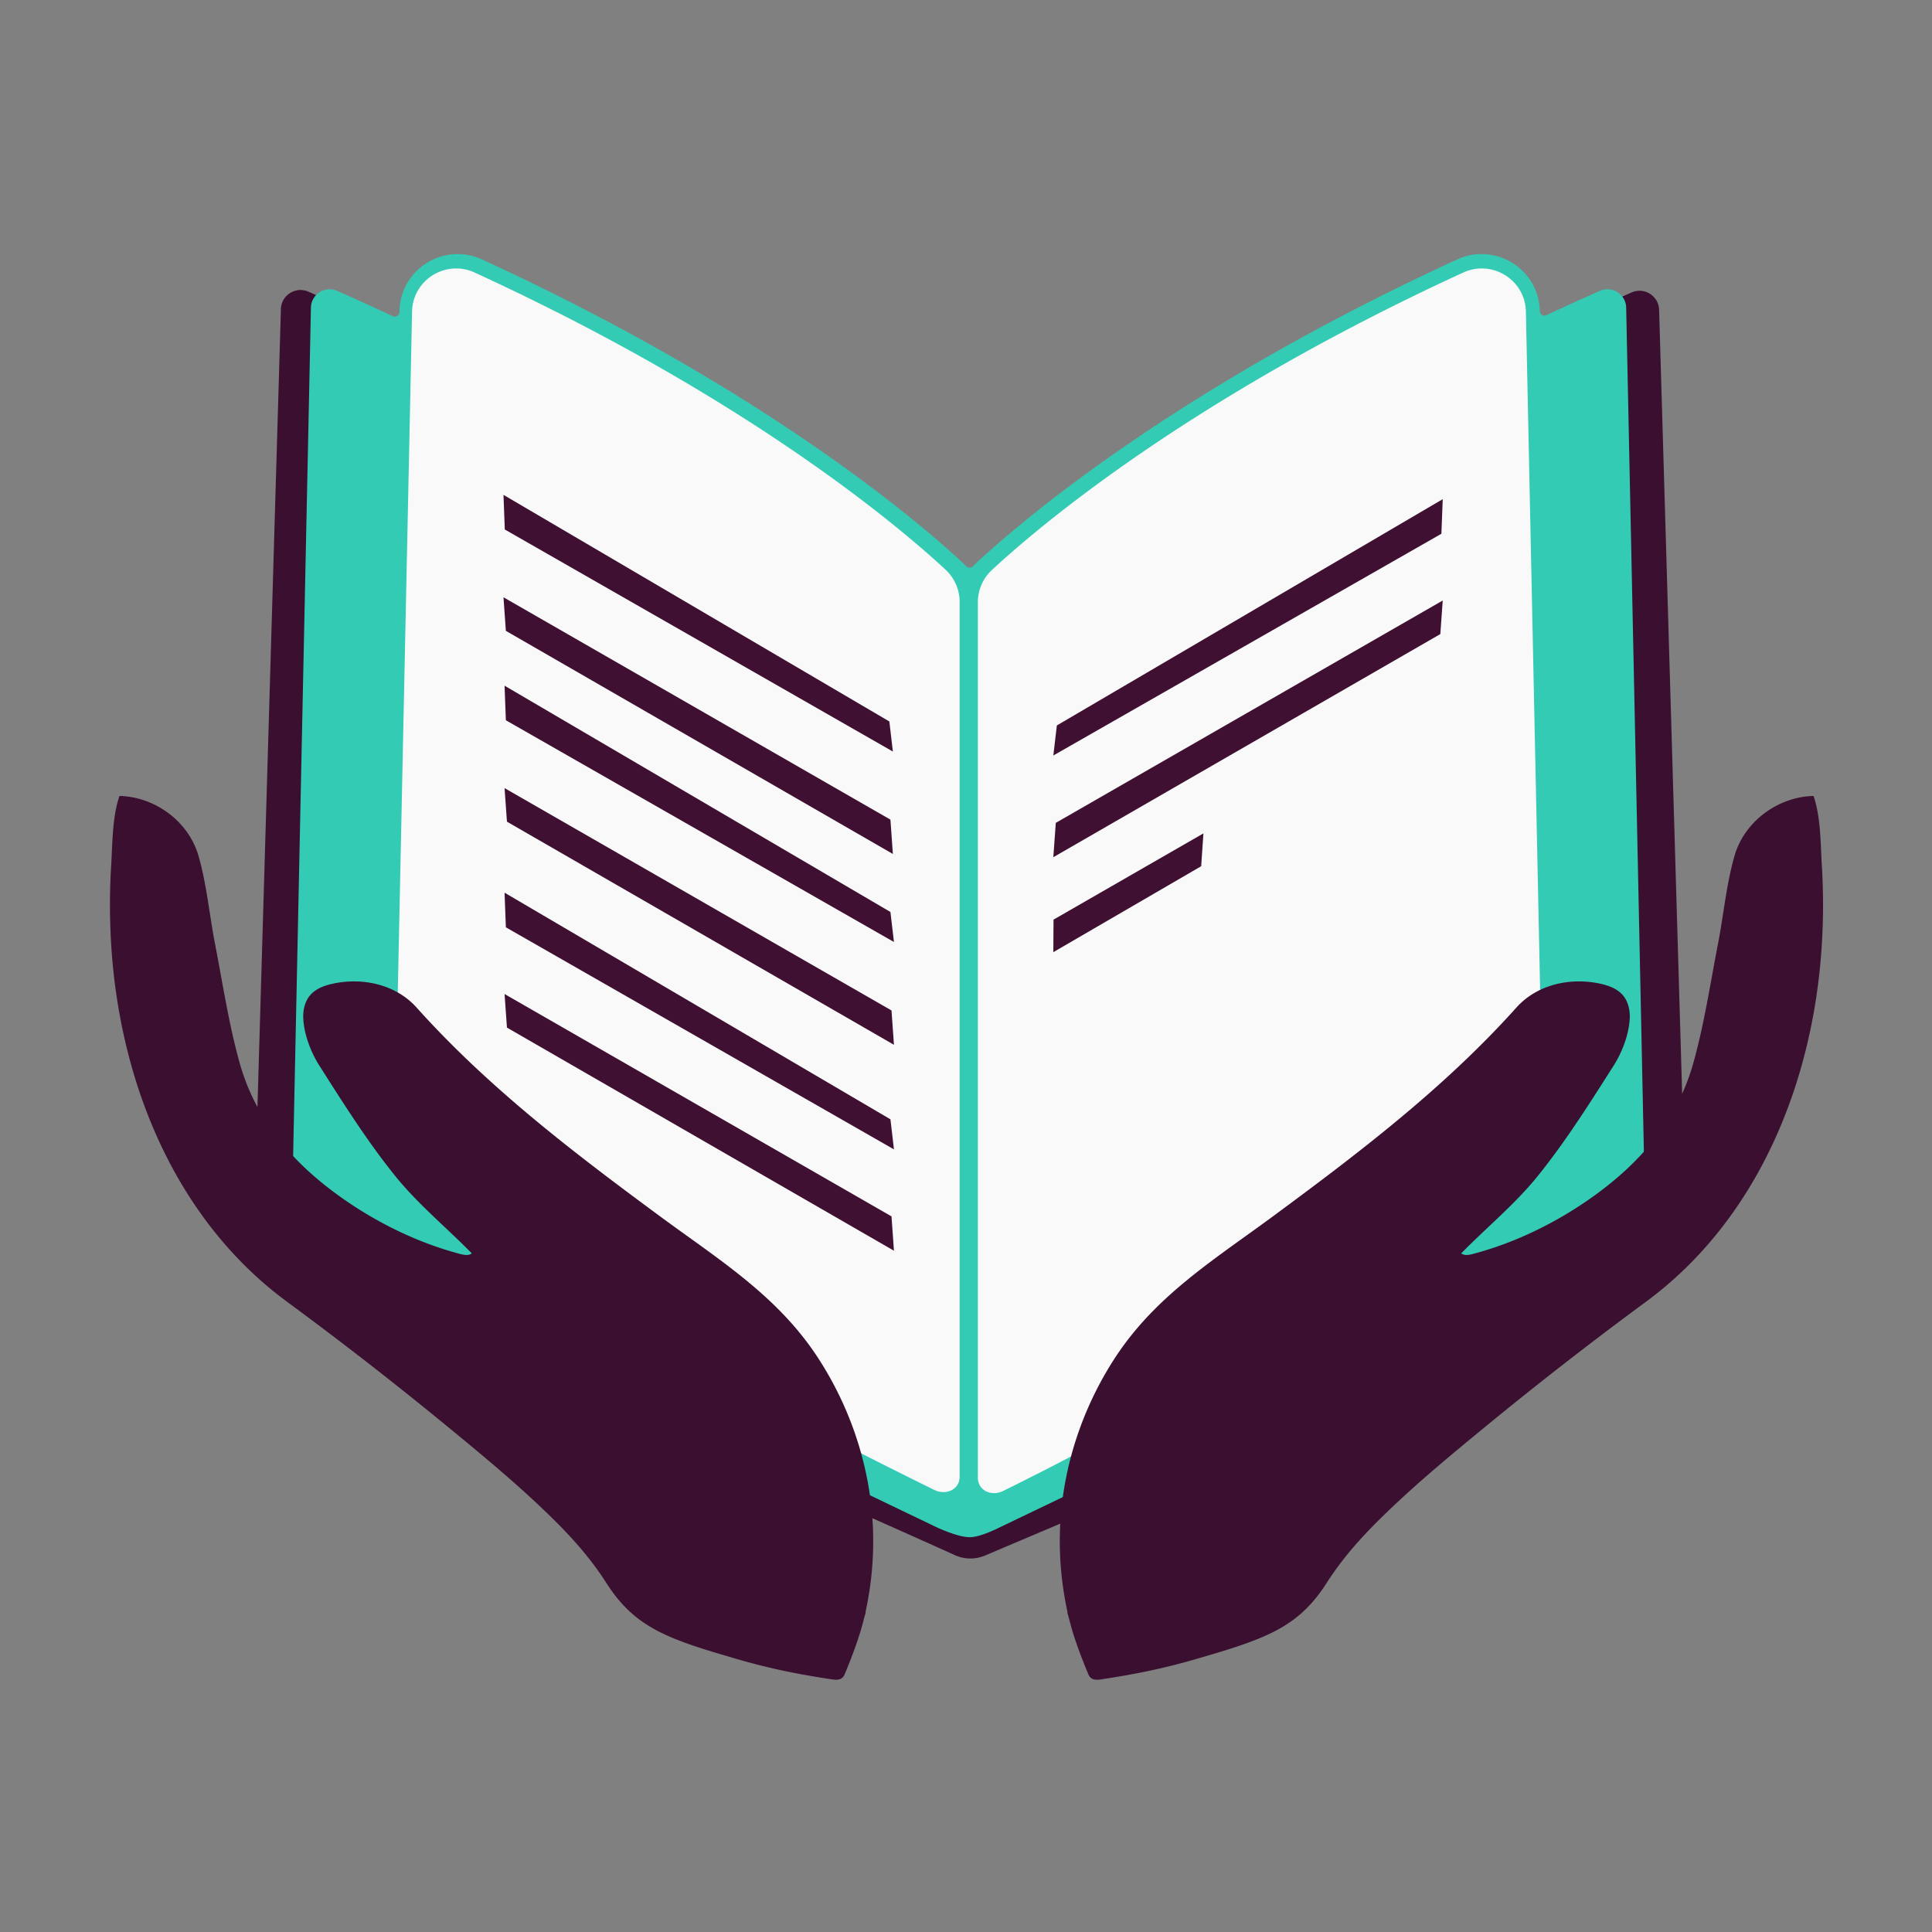 <svg class="cpicon-guide" width="1792" height="1792" viewBox="0 0 1792 1792" xmlns="http://www.w3.org/2000/svg"><rect x="0" y="0" width="1792" height="1792" fill="#808080" stroke="none"/><title>Guide</title><g fill="none" fill-rule="evenodd"><path d="M278.612 269c-9.344.065-17.756 7.439-18.054 17.641l-25.551 869.16-.007.376v.336a18.13 18.13 0 0 0 11.679 16.79c54.353 20.668 289.319 111.601 639.115 269.192a34.785 34.785 0 0 0 27.868.314c90.36-38.33 589.029-249.764 639.096-268.802a18.144 18.144 0 0 0 11.678-16.537v-.874c-.001-.03-.001-.062-.003-.092l-25.56-869.167c-.376-12.897-13.736-21.276-25.533-16.065-302.963 133.796-456.998 276.204-484.211 302.756a18.053 18.053 0 0 0-5.272 10.396L993.7 794.291c-1.282 8.939-8.939 15.571-17.966 15.571H823.8c-9.02 0-16.678-6.632-17.962-15.571l-30.26-210.566a18.058 18.058 0 0 0-5.269-10.395c-27.214-26.559-181.245-168.961-484.213-302.761a18.187 18.187 0 0 0-7.233-1.569h-.251z" fill="#3A0F2F"/><path d="M1508.34 285.32c-.206-9.848-8.355-16.995-17.389-16.995a17.41 17.41 0 0 0-7.033 1.497 2374.567 2374.567 0 0 0-49.518 22.507c-2.852 1.336-6.13-.7-6.196-3.848-.305-14.546-6.26-28.024-16.769-37.95-10.146-9.582-23.364-14.86-37.22-14.86-7.793 0-15.4 1.678-22.617 4.989-111.613 51.258-214.096 108.706-304.6 170.749-73.864 50.633-120.513 91.304-141.742 111.037a52.454 52.454 0 0 0-2.68 2.677 4.374 4.374 0 0 1-6.427-.001 51.654 51.654 0 0 0-2.68-2.677h.001c-21.24-19.74-67.9-60.415-141.744-111.035-90.508-62.045-192.99-119.493-304.604-170.751-7.21-3.31-14.819-4.987-22.613-4.987-13.856 0-27.073 5.277-37.217 14.86-10.507 9.926-16.462 23.403-16.768 37.949l-.019.932c-.066 3.15-3.35 5.186-6.204 3.846a2369.536 2369.536 0 0 0-51.49-23.438 17.404 17.404 0 0 0-7.033-1.496c-9.033 0-17.183 7.145-17.39 17L270.9 1119.173a17.31 17.31 0 0 0 10.053 16.104c44.134 20.337 584.983 279.957 584.983 279.957s21.26 10.575 33.583 10.583c10.095.006 27.531-9.036 27.531-9.036s546.007-261.813 588.728-281.501a17.308 17.308 0 0 0 10.051-16.106L1508.34 285.32z" fill="#34CBB5"/><path d="M877.039 528.423a40.812 40.812 0 0 1 13.063 29.932v811.261c0 12.116-12.698 17.666-23.566 12.313-259.912-128.034-425.743-229.625-476.938-283.365-11.181-11.736-23.932-21.676-23.591-37.871l16.189-771.696c.488-23.236 19.67-39.997 40.902-39.997 5.676 0 11.5 1.2 17.152 3.794 254.878 117.051 395.448 237.208 436.789 275.629zm538.286-239.393l16.203 772.333c.336 16.203-8.897 31.072-23.616 37.902-60.771 28.185-205.086 149.189-477.345 283.608-10.863 5.363-23.567-.197-23.567-12.313V558.605a40.83 40.83 0 0 1 13.071-29.95c41.375-38.459 182.06-158.711 437.147-275.859 5.658-2.596 11.486-3.796 17.168-3.796 21.249 0 40.451 16.775 40.939 40.03z" fill="#F9F9F9"/><path d="M828.175 697.085L468.217 491.119 467 459l357.907 210.197 3.268 27.888zm0 94.999L469.21 585.128 467 554l358.9 206.241 2.275 31.843zM468 636l357.911 209.896 3.264 27.842-359.957-205.665L468 636zm0 95l358.898 206.239 2.277 31.844-358.961-206.954L468 731zm0 97l357.911 210.201 3.264 27.882-359.957-205.964L468 828zm0 94l358.898 206.24 2.277 31.845-358.961-206.951L468 922zm870.174-459l-1.218 32.072L977 700.737l3.267-27.846L1338.174 463zM977 795.084l2.276-31.843L1338.174 557l-2.214 31.128L977 795.084zm0 88.074l.191-30.173L1116.228 773l-2.104 30.455L977 883.158z" fill="#3F1031"/><path d="M679.54 1177.488c-21.074-16.354-43.312-31.644-65.526-47.979l-1.972-1.452c-79.94-58.944-159.012-119.24-225.557-193.429-19.464-21.699-50.333-28.29-78.194-22.129-7.636 1.69-15.407 4.586-20.525 10.5-5.103 5.895-6.876 14.097-6.463 21.882.794 14.94 7.073 31.204 15.05 43.743 22.13 34.786 44.253 69.901 70.045 101.935 21.271 26.418 47.597 47.852 71.22 72.007-2.989 2.253-7.195 1.481-10.814.53-40.102-10.54-78.756-29.717-112.359-53.877-43.56-31.319-77.397-70.767-92.063-122.965-10.15-36.123-15.716-73.556-22.896-110.487-5.307-27.303-7.733-55.373-15.39-81.965-9.202-31.947-40.286-54.768-73.283-55.51-6.776 19.695-6.447 43.905-7.707 64.593a600.99 600.99 0 0 0-.015 72.65c7.642 126.771 58.42 254.781 163.248 331.967a3559.584 3559.584 0 0 1 148.425 115.441c31.048 25.495 62.067 51.114 91.05 78.97 21.897 21.045 40.538 41.236 56.966 66.877 20.123 31.41 42.697 44.451 77.302 56.581 13.44 4.711 27.174 8.648 40.832 12.684 16.89 4.991 33.98 9.266 51.244 12.754a726.816 726.816 0 0 0 24.195 4.441c4.302.72 8.61 1.405 12.921 2.067 2.99.46 6.182 1.095 9.173.317 2.877-.75 4.218-2.689 5.302-5.332 6.887-16.785 13.37-33.655 17.7-51.309.48-1.953 1.48-4.386 1.48-6.395a309.76 309.76 0 0 0 6.955-59.797c1.14-61.879-17.348-123.338-51.019-175.14-21.82-33.57-49.398-58.946-79.326-82.173m1010.289-374.603c-1.26-20.688-.931-44.897-7.708-64.593-32.996.742-64.081 23.563-73.281 55.51-7.659 26.592-10.084 54.662-15.391 81.965-7.182 36.931-12.745 74.364-22.897 110.487-14.665 52.198-48.501 91.646-92.063 122.966-33.602 24.16-72.256 43.335-112.359 53.875-3.618.952-7.824 1.724-10.813-.529 23.622-24.155 49.948-45.589 71.22-72.007 25.792-32.034 47.915-67.149 70.044-101.935 7.977-12.539 14.256-28.802 15.05-43.743.413-7.785-1.36-15.987-6.463-21.882-5.117-5.914-12.889-8.81-20.525-10.5-27.86-6.162-58.73.43-78.194 22.13-66.545 74.188-145.617 134.484-225.558 193.428l-1.97 1.452c-22.216 16.335-44.453 31.625-65.526 47.98-29.928 23.226-57.505 48.602-79.326 82.172-33.67 51.802-52.158 113.261-51.019 175.141a309.76 309.76 0 0 0 6.956 59.796c0 2.01 1 4.442 1.48 6.395 4.33 17.654 10.812 34.524 17.698 51.31 1.084 2.642 2.426 4.581 5.303 5.331 2.991.778 6.184.142 9.173-.317a969.678 969.678 0 0 0 12.92-2.067 726.402 726.402 0 0 0 24.196-4.44c17.264-3.488 34.354-7.764 51.244-12.755 13.658-4.036 27.391-7.973 40.832-12.684 34.605-12.13 57.18-25.172 77.302-56.58 16.427-25.642 35.07-45.833 56.966-66.879 28.982-27.855 60.002-53.474 91.05-78.969a3559.584 3559.584 0 0 1 148.425-115.44c104.83-77.187 155.606-205.197 163.248-331.969a600.99 600.99 0 0 0-.015-72.649" fill="#3A0F2F"/></g></svg>